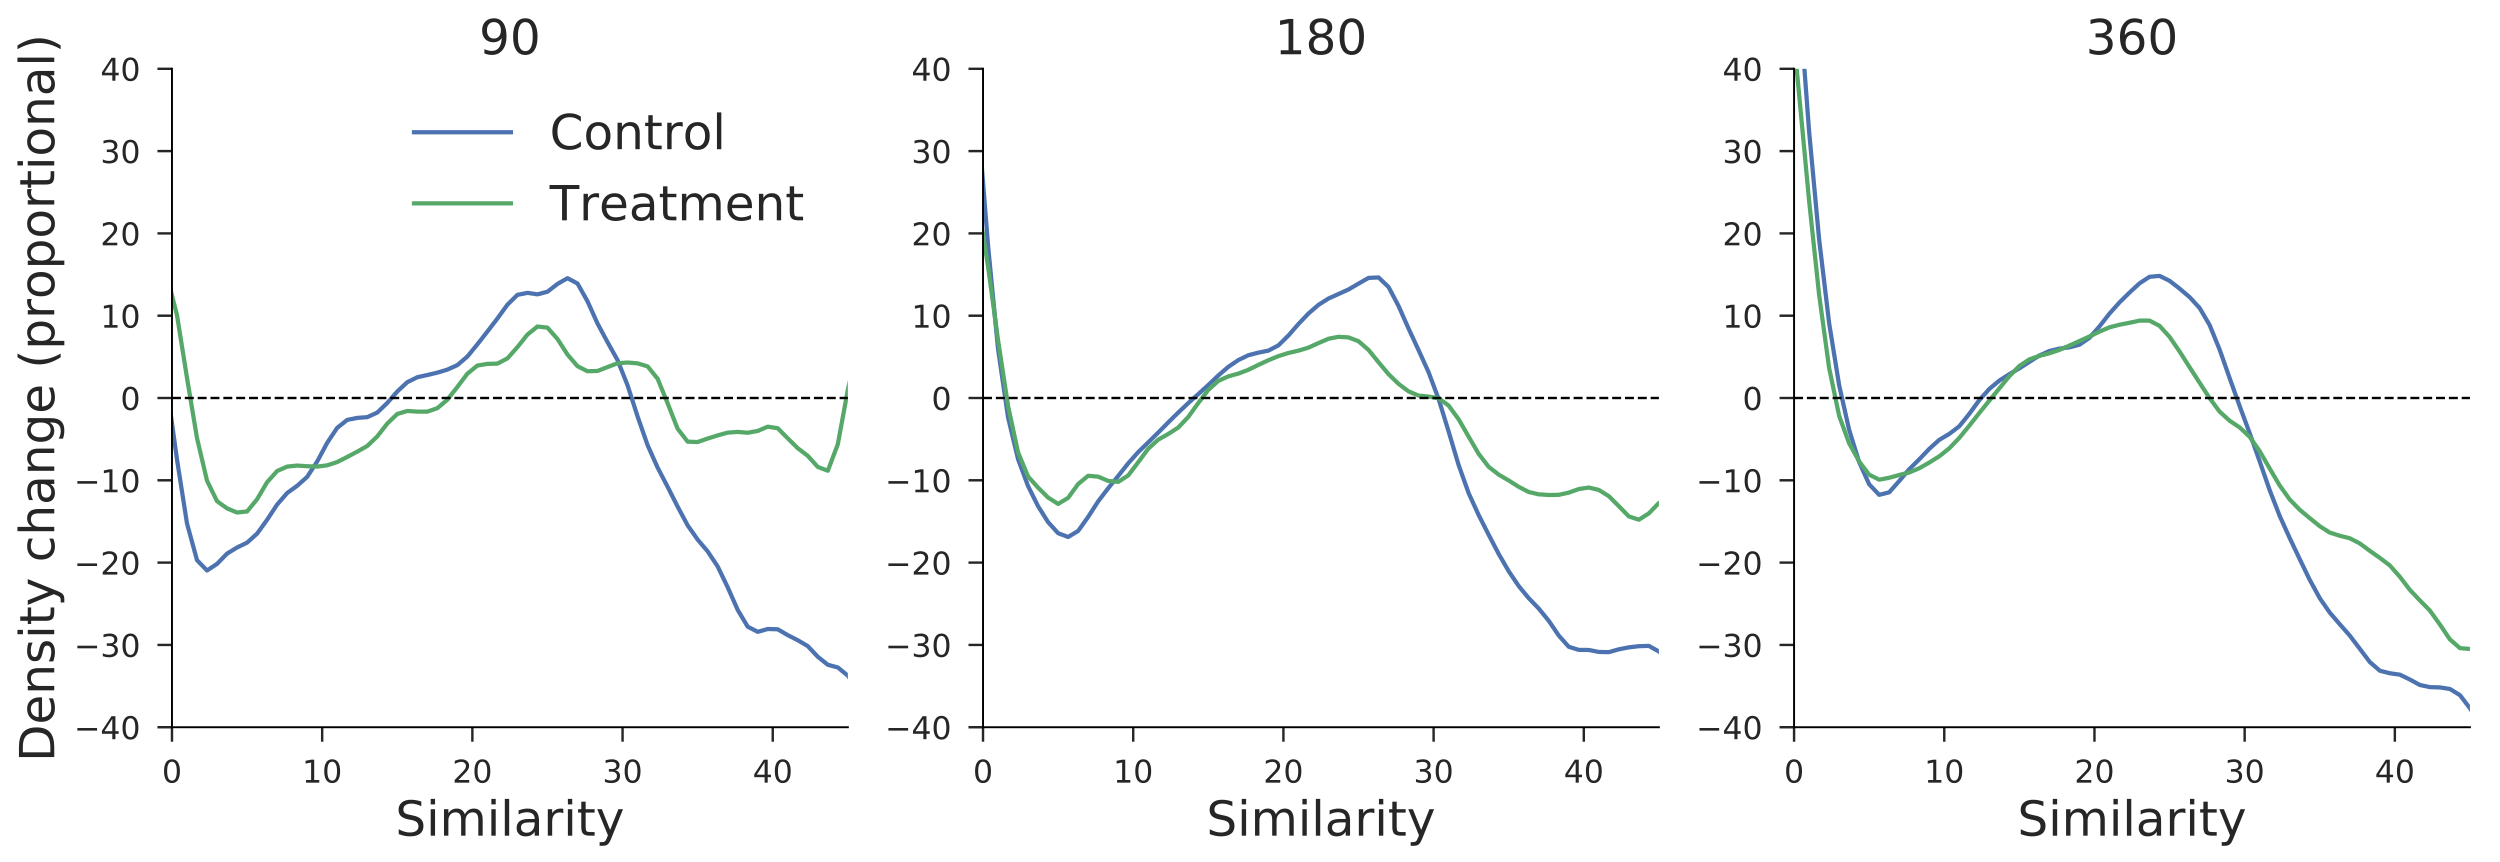<?xml version="1.0" encoding="utf-8" standalone="no"?>
<!DOCTYPE svg PUBLIC "-//W3C//DTD SVG 1.1//EN"
  "http://www.w3.org/Graphics/SVG/1.1/DTD/svg11.dtd">
<!-- Created with matplotlib (http://matplotlib.org/) -->
<svg height="356pt" version="1.1" viewBox="0 0 1032 356" width="1032pt" xmlns="http://www.w3.org/2000/svg" xmlns:xlink="http://www.w3.org/1999/xlink">
 <defs>
  <style type="text/css">
*{stroke-linecap:butt;stroke-linejoin:round;}
  </style>
 </defs>
 <g id="figure_1">
  <g id="patch_1">
   <path d="M 0 356.335 
L 1032.792 356.335 
L 1032.792 0 
L 0 0 
z
" style="fill:#ffffff;"/>
  </g>
  <g id="axes_1">
   <g id="patch_2">
    <path d="M 70.992 300.197 
L 349.992 300.197 
L 349.992 28.397 
L 70.992 28.397 
z
" style="fill:#ffffff;"/>
   </g>
   <g id="matplotlib.axis_1">
    <g id="xtick_1">
     <g id="line2d_1">
      <defs>
       <path d="M 0 0 
L 0 6 
" id="m68e24ccbf9" style="stroke:#262626;"/>
      </defs>
      <g>
       <use style="fill:#262626;stroke:#262626;" x="70.992" xlink:href="#m68e24ccbf9" y="300.197"/>
      </g>
     </g>
     <g id="text_1">
      <!-- 0 -->
      <defs>
       <path d="M 31.781 66.406 
Q 24.172 66.406 20.328 58.906 
Q 16.5 51.422 16.5 36.375 
Q 16.5 21.391 20.328 13.891 
Q 24.172 6.391 31.781 6.391 
Q 39.453 6.391 43.281 13.891 
Q 47.125 21.391 47.125 36.375 
Q 47.125 51.422 43.281 58.906 
Q 39.453 66.406 31.781 66.406 
z
M 31.781 74.219 
Q 44.047 74.219 50.516 64.516 
Q 56.984 54.828 56.984 36.375 
Q 56.984 17.969 50.516 8.266 
Q 44.047 -1.422 31.781 -1.422 
Q 19.531 -1.422 13.062 8.266 
Q 6.594 17.969 6.594 36.375 
Q 6.594 54.828 13.062 64.516 
Q 19.531 74.219 31.781 74.219 
z
" id="DejaVuSans-30"/>
      </defs>
      <g style="fill:#262626;" transform="translate(66.857 323.075)scale(0.13 -0.13)">
       <use xlink:href="#DejaVuSans-30"/>
      </g>
     </g>
    </g>
    <g id="xtick_2">
     <g id="line2d_2">
      <g>
       <use style="fill:#262626;stroke:#262626;" x="132.992" xlink:href="#m68e24ccbf9" y="300.197"/>
      </g>
     </g>
     <g id="text_2">
      <!-- 10 -->
      <defs>
       <path d="M 12.406 8.297 
L 28.516 8.297 
L 28.516 63.922 
L 10.984 60.406 
L 10.984 69.391 
L 28.422 72.906 
L 38.281 72.906 
L 38.281 8.297 
L 54.391 8.297 
L 54.391 0 
L 12.406 0 
z
" id="DejaVuSans-31"/>
      </defs>
      <g style="fill:#262626;" transform="translate(124.721 323.075)scale(0.13 -0.13)">
       <use xlink:href="#DejaVuSans-31"/>
       <use x="63.623" xlink:href="#DejaVuSans-30"/>
      </g>
     </g>
    </g>
    <g id="xtick_3">
     <g id="line2d_3">
      <g>
       <use style="fill:#262626;stroke:#262626;" x="194.992" xlink:href="#m68e24ccbf9" y="300.197"/>
      </g>
     </g>
     <g id="text_3">
      <!-- 20 -->
      <defs>
       <path d="M 19.188 8.297 
L 53.609 8.297 
L 53.609 0 
L 7.328 0 
L 7.328 8.297 
Q 12.938 14.109 22.625 23.891 
Q 32.328 33.688 34.812 36.531 
Q 39.547 41.844 41.422 45.531 
Q 43.312 49.219 43.312 52.781 
Q 43.312 58.594 39.234 62.25 
Q 35.156 65.922 28.609 65.922 
Q 23.969 65.922 18.812 64.312 
Q 13.672 62.703 7.812 59.422 
L 7.812 69.391 
Q 13.766 71.781 18.938 73 
Q 24.125 74.219 28.422 74.219 
Q 39.75 74.219 46.484 68.547 
Q 53.219 62.891 53.219 53.422 
Q 53.219 48.922 51.531 44.891 
Q 49.859 40.875 45.406 35.406 
Q 44.188 33.984 37.641 27.219 
Q 31.109 20.453 19.188 8.297 
z
" id="DejaVuSans-32"/>
      </defs>
      <g style="fill:#262626;" transform="translate(186.721 323.075)scale(0.13 -0.13)">
       <use xlink:href="#DejaVuSans-32"/>
       <use x="63.623" xlink:href="#DejaVuSans-30"/>
      </g>
     </g>
    </g>
    <g id="xtick_4">
     <g id="line2d_4">
      <g>
       <use style="fill:#262626;stroke:#262626;" x="256.992" xlink:href="#m68e24ccbf9" y="300.197"/>
      </g>
     </g>
     <g id="text_4">
      <!-- 30 -->
      <defs>
       <path d="M 40.578 39.312 
Q 47.656 37.797 51.625 33 
Q 55.609 28.219 55.609 21.188 
Q 55.609 10.406 48.188 4.484 
Q 40.766 -1.422 27.094 -1.422 
Q 22.516 -1.422 17.656 -0.516 
Q 12.797 0.391 7.625 2.203 
L 7.625 11.719 
Q 11.719 9.328 16.594 8.109 
Q 21.484 6.891 26.812 6.891 
Q 36.078 6.891 40.938 10.547 
Q 45.797 14.203 45.797 21.188 
Q 45.797 27.641 41.281 31.266 
Q 36.766 34.906 28.719 34.906 
L 20.219 34.906 
L 20.219 43.016 
L 29.109 43.016 
Q 36.375 43.016 40.234 45.922 
Q 44.094 48.828 44.094 54.297 
Q 44.094 59.906 40.109 62.906 
Q 36.141 65.922 28.719 65.922 
Q 24.656 65.922 20.016 65.031 
Q 15.375 64.156 9.812 62.312 
L 9.812 71.094 
Q 15.438 72.656 20.344 73.438 
Q 25.25 74.219 29.594 74.219 
Q 40.828 74.219 47.359 69.109 
Q 53.906 64.016 53.906 55.328 
Q 53.906 49.266 50.438 45.094 
Q 46.969 40.922 40.578 39.312 
z
" id="DejaVuSans-33"/>
      </defs>
      <g style="fill:#262626;" transform="translate(248.721 323.075)scale(0.13 -0.13)">
       <use xlink:href="#DejaVuSans-33"/>
       <use x="63.623" xlink:href="#DejaVuSans-30"/>
      </g>
     </g>
    </g>
    <g id="xtick_5">
     <g id="line2d_5">
      <g>
       <use style="fill:#262626;stroke:#262626;" x="318.992" xlink:href="#m68e24ccbf9" y="300.197"/>
      </g>
     </g>
     <g id="text_5">
      <!-- 40 -->
      <defs>
       <path d="M 37.797 64.312 
L 12.891 25.391 
L 37.797 25.391 
z
M 35.203 72.906 
L 47.609 72.906 
L 47.609 25.391 
L 58.016 25.391 
L 58.016 17.188 
L 47.609 17.188 
L 47.609 0 
L 37.797 0 
L 37.797 17.188 
L 4.891 17.188 
L 4.891 26.703 
z
" id="DejaVuSans-34"/>
      </defs>
      <g style="fill:#262626;" transform="translate(310.721 323.075)scale(0.13 -0.13)">
       <use xlink:href="#DejaVuSans-34"/>
       <use x="63.623" xlink:href="#DejaVuSans-30"/>
      </g>
     </g>
    </g>
    <g id="text_6">
     <!-- Similarity -->
     <defs>
      <path d="M 53.516 70.516 
L 53.516 60.891 
Q 47.906 63.578 42.922 64.891 
Q 37.938 66.219 33.297 66.219 
Q 25.25 66.219 20.875 63.094 
Q 16.5 59.969 16.5 54.203 
Q 16.5 49.359 19.406 46.891 
Q 22.312 44.438 30.422 42.922 
L 36.375 41.703 
Q 47.406 39.594 52.656 34.297 
Q 57.906 29 57.906 20.125 
Q 57.906 9.516 50.797 4.047 
Q 43.703 -1.422 29.984 -1.422 
Q 24.812 -1.422 18.969 -0.25 
Q 13.141 0.922 6.891 3.219 
L 6.891 13.375 
Q 12.891 10.016 18.656 8.297 
Q 24.422 6.594 29.984 6.594 
Q 38.422 6.594 43.016 9.906 
Q 47.609 13.234 47.609 19.391 
Q 47.609 24.75 44.312 27.781 
Q 41.016 30.812 33.5 32.328 
L 27.484 33.5 
Q 16.453 35.688 11.516 40.375 
Q 6.594 45.062 6.594 53.422 
Q 6.594 63.094 13.406 68.656 
Q 20.219 74.219 32.172 74.219 
Q 37.312 74.219 42.625 73.281 
Q 47.953 72.359 53.516 70.516 
z
" id="DejaVuSans-53"/>
      <path d="M 9.422 54.688 
L 18.406 54.688 
L 18.406 0 
L 9.422 0 
z
M 9.422 75.984 
L 18.406 75.984 
L 18.406 64.594 
L 9.422 64.594 
z
" id="DejaVuSans-69"/>
      <path d="M 52 44.188 
Q 55.375 50.25 60.062 53.125 
Q 64.75 56 71.094 56 
Q 79.641 56 84.281 50.016 
Q 88.922 44.047 88.922 33.016 
L 88.922 0 
L 79.891 0 
L 79.891 32.719 
Q 79.891 40.578 77.094 44.375 
Q 74.312 48.188 68.609 48.188 
Q 61.625 48.188 57.562 43.547 
Q 53.516 38.922 53.516 30.906 
L 53.516 0 
L 44.484 0 
L 44.484 32.719 
Q 44.484 40.625 41.703 44.406 
Q 38.922 48.188 33.109 48.188 
Q 26.219 48.188 22.156 43.531 
Q 18.109 38.875 18.109 30.906 
L 18.109 0 
L 9.078 0 
L 9.078 54.688 
L 18.109 54.688 
L 18.109 46.188 
Q 21.188 51.219 25.484 53.609 
Q 29.781 56 35.688 56 
Q 41.656 56 45.828 52.969 
Q 50 49.953 52 44.188 
z
" id="DejaVuSans-6d"/>
      <path d="M 9.422 75.984 
L 18.406 75.984 
L 18.406 0 
L 9.422 0 
z
" id="DejaVuSans-6c"/>
      <path d="M 34.281 27.484 
Q 23.391 27.484 19.188 25 
Q 14.984 22.516 14.984 16.5 
Q 14.984 11.719 18.141 8.906 
Q 21.297 6.109 26.703 6.109 
Q 34.188 6.109 38.703 11.406 
Q 43.219 16.703 43.219 25.484 
L 43.219 27.484 
z
M 52.203 31.203 
L 52.203 0 
L 43.219 0 
L 43.219 8.297 
Q 40.141 3.328 35.547 0.953 
Q 30.953 -1.422 24.312 -1.422 
Q 15.922 -1.422 10.953 3.297 
Q 6 8.016 6 15.922 
Q 6 25.141 12.172 29.828 
Q 18.359 34.516 30.609 34.516 
L 43.219 34.516 
L 43.219 35.406 
Q 43.219 41.609 39.141 45 
Q 35.062 48.391 27.688 48.391 
Q 23 48.391 18.547 47.266 
Q 14.109 46.141 10.016 43.891 
L 10.016 52.203 
Q 14.938 54.109 19.578 55.047 
Q 24.219 56 28.609 56 
Q 40.484 56 46.344 49.844 
Q 52.203 43.703 52.203 31.203 
z
" id="DejaVuSans-61"/>
      <path d="M 41.109 46.297 
Q 39.594 47.172 37.812 47.578 
Q 36.031 48 33.891 48 
Q 26.266 48 22.188 43.047 
Q 18.109 38.094 18.109 28.812 
L 18.109 0 
L 9.078 0 
L 9.078 54.688 
L 18.109 54.688 
L 18.109 46.188 
Q 20.953 51.172 25.484 53.578 
Q 30.031 56 36.531 56 
Q 37.453 56 38.578 55.875 
Q 39.703 55.766 41.062 55.516 
z
" id="DejaVuSans-72"/>
      <path d="M 18.312 70.219 
L 18.312 54.688 
L 36.812 54.688 
L 36.812 47.703 
L 18.312 47.703 
L 18.312 18.016 
Q 18.312 11.328 20.141 9.422 
Q 21.969 7.516 27.594 7.516 
L 36.812 7.516 
L 36.812 0 
L 27.594 0 
Q 17.188 0 13.234 3.875 
Q 9.281 7.766 9.281 18.016 
L 9.281 47.703 
L 2.688 47.703 
L 2.688 54.688 
L 9.281 54.688 
L 9.281 70.219 
z
" id="DejaVuSans-74"/>
      <path d="M 32.172 -5.078 
Q 28.375 -14.844 24.75 -17.812 
Q 21.141 -20.797 15.094 -20.797 
L 7.906 -20.797 
L 7.906 -13.281 
L 13.188 -13.281 
Q 16.891 -13.281 18.938 -11.516 
Q 21 -9.766 23.484 -3.219 
L 25.094 0.875 
L 2.984 54.688 
L 12.5 54.688 
L 29.594 11.922 
L 46.688 54.688 
L 56.203 54.688 
z
" id="DejaVuSans-79"/>
     </defs>
     <g style="fill:#262626;" transform="translate(163.213 344.975)scale(0.2 -0.2)">
      <use xlink:href="#DejaVuSans-53"/>
      <use x="63.477" xlink:href="#DejaVuSans-69"/>
      <use x="91.26" xlink:href="#DejaVuSans-6d"/>
      <use x="188.672" xlink:href="#DejaVuSans-69"/>
      <use x="216.455" xlink:href="#DejaVuSans-6c"/>
      <use x="244.238" xlink:href="#DejaVuSans-61"/>
      <use x="305.518" xlink:href="#DejaVuSans-72"/>
      <use x="346.631" xlink:href="#DejaVuSans-69"/>
      <use x="374.414" xlink:href="#DejaVuSans-74"/>
      <use x="413.623" xlink:href="#DejaVuSans-79"/>
     </g>
    </g>
   </g>
   <g id="matplotlib.axis_2">
    <g id="ytick_1">
     <g id="line2d_6">
      <defs>
       <path d="M 0 0 
L -6 0 
" id="m175f56845e" style="stroke:#262626;"/>
      </defs>
      <g>
       <use style="fill:#262626;stroke:#262626;" x="70.992" xlink:href="#m175f56845e" y="300.197"/>
      </g>
     </g>
     <g id="text_7">
      <!-- −40 -->
      <defs>
       <path d="M 10.594 35.5 
L 73.188 35.5 
L 73.188 27.203 
L 10.594 27.203 
z
" id="DejaVuSans-2212"/>
      </defs>
      <g style="fill:#262626;" transform="translate(30.556 305.136)scale(0.13 -0.13)">
       <use xlink:href="#DejaVuSans-2212"/>
       <use x="83.789" xlink:href="#DejaVuSans-34"/>
       <use x="147.412" xlink:href="#DejaVuSans-30"/>
      </g>
     </g>
    </g>
    <g id="ytick_2">
     <g id="line2d_7">
      <g>
       <use style="fill:#262626;stroke:#262626;" x="70.992" xlink:href="#m175f56845e" y="266.222"/>
      </g>
     </g>
     <g id="text_8">
      <!-- −30 -->
      <g style="fill:#262626;" transform="translate(30.556 271.161)scale(0.13 -0.13)">
       <use xlink:href="#DejaVuSans-2212"/>
       <use x="83.789" xlink:href="#DejaVuSans-33"/>
       <use x="147.412" xlink:href="#DejaVuSans-30"/>
      </g>
     </g>
    </g>
    <g id="ytick_3">
     <g id="line2d_8">
      <g>
       <use style="fill:#262626;stroke:#262626;" x="70.992" xlink:href="#m175f56845e" y="232.247"/>
      </g>
     </g>
     <g id="text_9">
      <!-- −20 -->
      <g style="fill:#262626;" transform="translate(30.556 237.186)scale(0.13 -0.13)">
       <use xlink:href="#DejaVuSans-2212"/>
       <use x="83.789" xlink:href="#DejaVuSans-32"/>
       <use x="147.412" xlink:href="#DejaVuSans-30"/>
      </g>
     </g>
    </g>
    <g id="ytick_4">
     <g id="line2d_9">
      <g>
       <use style="fill:#262626;stroke:#262626;" x="70.992" xlink:href="#m175f56845e" y="198.272"/>
      </g>
     </g>
     <g id="text_10">
      <!-- −10 -->
      <g style="fill:#262626;" transform="translate(30.556 203.211)scale(0.13 -0.13)">
       <use xlink:href="#DejaVuSans-2212"/>
       <use x="83.789" xlink:href="#DejaVuSans-31"/>
       <use x="147.412" xlink:href="#DejaVuSans-30"/>
      </g>
     </g>
    </g>
    <g id="ytick_5">
     <g id="line2d_10">
      <g>
       <use style="fill:#262626;stroke:#262626;" x="70.992" xlink:href="#m175f56845e" y="164.297"/>
      </g>
     </g>
     <g id="text_11">
      <!-- 0 -->
      <g style="fill:#262626;" transform="translate(49.721 169.236)scale(0.13 -0.13)">
       <use xlink:href="#DejaVuSans-30"/>
      </g>
     </g>
    </g>
    <g id="ytick_6">
     <g id="line2d_11">
      <g>
       <use style="fill:#262626;stroke:#262626;" x="70.992" xlink:href="#m175f56845e" y="130.322"/>
      </g>
     </g>
     <g id="text_12">
      <!-- 10 -->
      <g style="fill:#262626;" transform="translate(41.45 135.261)scale(0.13 -0.13)">
       <use xlink:href="#DejaVuSans-31"/>
       <use x="63.623" xlink:href="#DejaVuSans-30"/>
      </g>
     </g>
    </g>
    <g id="ytick_7">
     <g id="line2d_12">
      <g>
       <use style="fill:#262626;stroke:#262626;" x="70.992" xlink:href="#m175f56845e" y="96.347"/>
      </g>
     </g>
     <g id="text_13">
      <!-- 20 -->
      <g style="fill:#262626;" transform="translate(41.45 101.286)scale(0.13 -0.13)">
       <use xlink:href="#DejaVuSans-32"/>
       <use x="63.623" xlink:href="#DejaVuSans-30"/>
      </g>
     </g>
    </g>
    <g id="ytick_8">
     <g id="line2d_13">
      <g>
       <use style="fill:#262626;stroke:#262626;" x="70.992" xlink:href="#m175f56845e" y="62.372"/>
      </g>
     </g>
     <g id="text_14">
      <!-- 30 -->
      <g style="fill:#262626;" transform="translate(41.45 67.311)scale(0.13 -0.13)">
       <use xlink:href="#DejaVuSans-33"/>
       <use x="63.623" xlink:href="#DejaVuSans-30"/>
      </g>
     </g>
    </g>
    <g id="ytick_9">
     <g id="line2d_14">
      <g>
       <use style="fill:#262626;stroke:#262626;" x="70.992" xlink:href="#m175f56845e" y="28.397"/>
      </g>
     </g>
     <g id="text_15">
      <!-- 40 -->
      <g style="fill:#262626;" transform="translate(41.45 33.336)scale(0.13 -0.13)">
       <use xlink:href="#DejaVuSans-34"/>
       <use x="63.623" xlink:href="#DejaVuSans-30"/>
      </g>
     </g>
    </g>
    <g id="text_16">
     <!-- Density change (proportional) -->
     <defs>
      <path d="M 19.672 64.797 
L 19.672 8.109 
L 31.594 8.109 
Q 46.688 8.109 53.688 14.938 
Q 60.688 21.781 60.688 36.531 
Q 60.688 51.172 53.688 57.984 
Q 46.688 64.797 31.594 64.797 
z
M 9.812 72.906 
L 30.078 72.906 
Q 51.266 72.906 61.172 64.094 
Q 71.094 55.281 71.094 36.531 
Q 71.094 17.672 61.125 8.828 
Q 51.172 0 30.078 0 
L 9.812 0 
z
" id="DejaVuSans-44"/>
      <path d="M 56.203 29.594 
L 56.203 25.203 
L 14.891 25.203 
Q 15.484 15.922 20.484 11.062 
Q 25.484 6.203 34.422 6.203 
Q 39.594 6.203 44.453 7.469 
Q 49.312 8.734 54.109 11.281 
L 54.109 2.781 
Q 49.266 0.734 44.188 -0.344 
Q 39.109 -1.422 33.891 -1.422 
Q 20.797 -1.422 13.156 6.188 
Q 5.516 13.812 5.516 26.812 
Q 5.516 40.234 12.766 48.109 
Q 20.016 56 32.328 56 
Q 43.359 56 49.781 48.891 
Q 56.203 41.797 56.203 29.594 
z
M 47.219 32.234 
Q 47.125 39.594 43.094 43.984 
Q 39.062 48.391 32.422 48.391 
Q 24.906 48.391 20.391 44.141 
Q 15.875 39.891 15.188 32.172 
z
" id="DejaVuSans-65"/>
      <path d="M 54.891 33.016 
L 54.891 0 
L 45.906 0 
L 45.906 32.719 
Q 45.906 40.484 42.875 44.328 
Q 39.844 48.188 33.797 48.188 
Q 26.516 48.188 22.312 43.547 
Q 18.109 38.922 18.109 30.906 
L 18.109 0 
L 9.078 0 
L 9.078 54.688 
L 18.109 54.688 
L 18.109 46.188 
Q 21.344 51.125 25.703 53.562 
Q 30.078 56 35.797 56 
Q 45.219 56 50.047 50.172 
Q 54.891 44.344 54.891 33.016 
z
" id="DejaVuSans-6e"/>
      <path d="M 44.281 53.078 
L 44.281 44.578 
Q 40.484 46.531 36.375 47.5 
Q 32.281 48.484 27.875 48.484 
Q 21.188 48.484 17.844 46.438 
Q 14.5 44.391 14.5 40.281 
Q 14.5 37.156 16.891 35.375 
Q 19.281 33.594 26.516 31.984 
L 29.594 31.297 
Q 39.156 29.25 43.188 25.516 
Q 47.219 21.781 47.219 15.094 
Q 47.219 7.469 41.188 3.016 
Q 35.156 -1.422 24.609 -1.422 
Q 20.219 -1.422 15.453 -0.562 
Q 10.688 0.297 5.422 2 
L 5.422 11.281 
Q 10.406 8.688 15.234 7.391 
Q 20.062 6.109 24.812 6.109 
Q 31.156 6.109 34.562 8.281 
Q 37.984 10.453 37.984 14.406 
Q 37.984 18.062 35.516 20.016 
Q 33.062 21.969 24.703 23.781 
L 21.578 24.516 
Q 13.234 26.266 9.516 29.906 
Q 5.812 33.547 5.812 39.891 
Q 5.812 47.609 11.281 51.797 
Q 16.75 56 26.812 56 
Q 31.781 56 36.172 55.266 
Q 40.578 54.547 44.281 53.078 
z
" id="DejaVuSans-73"/>
      <path id="DejaVuSans-20"/>
      <path d="M 48.781 52.594 
L 48.781 44.188 
Q 44.969 46.297 41.141 47.344 
Q 37.312 48.391 33.406 48.391 
Q 24.656 48.391 19.812 42.844 
Q 14.984 37.312 14.984 27.297 
Q 14.984 17.281 19.812 11.734 
Q 24.656 6.203 33.406 6.203 
Q 37.312 6.203 41.141 7.25 
Q 44.969 8.297 48.781 10.406 
L 48.781 2.094 
Q 45.016 0.344 40.984 -0.531 
Q 36.969 -1.422 32.422 -1.422 
Q 20.062 -1.422 12.781 6.344 
Q 5.516 14.109 5.516 27.297 
Q 5.516 40.672 12.859 48.328 
Q 20.219 56 33.016 56 
Q 37.156 56 41.109 55.141 
Q 45.062 54.297 48.781 52.594 
z
" id="DejaVuSans-63"/>
      <path d="M 54.891 33.016 
L 54.891 0 
L 45.906 0 
L 45.906 32.719 
Q 45.906 40.484 42.875 44.328 
Q 39.844 48.188 33.797 48.188 
Q 26.516 48.188 22.312 43.547 
Q 18.109 38.922 18.109 30.906 
L 18.109 0 
L 9.078 0 
L 9.078 75.984 
L 18.109 75.984 
L 18.109 46.188 
Q 21.344 51.125 25.703 53.562 
Q 30.078 56 35.797 56 
Q 45.219 56 50.047 50.172 
Q 54.891 44.344 54.891 33.016 
z
" id="DejaVuSans-68"/>
      <path d="M 45.406 27.984 
Q 45.406 37.75 41.375 43.109 
Q 37.359 48.484 30.078 48.484 
Q 22.859 48.484 18.828 43.109 
Q 14.797 37.75 14.797 27.984 
Q 14.797 18.266 18.828 12.891 
Q 22.859 7.516 30.078 7.516 
Q 37.359 7.516 41.375 12.891 
Q 45.406 18.266 45.406 27.984 
z
M 54.391 6.781 
Q 54.391 -7.172 48.188 -13.984 
Q 42 -20.797 29.203 -20.797 
Q 24.469 -20.797 20.266 -20.094 
Q 16.062 -19.391 12.109 -17.922 
L 12.109 -9.188 
Q 16.062 -11.328 19.922 -12.344 
Q 23.781 -13.375 27.781 -13.375 
Q 36.625 -13.375 41.016 -8.766 
Q 45.406 -4.156 45.406 5.172 
L 45.406 9.625 
Q 42.625 4.781 38.281 2.391 
Q 33.938 0 27.875 0 
Q 17.828 0 11.672 7.656 
Q 5.516 15.328 5.516 27.984 
Q 5.516 40.672 11.672 48.328 
Q 17.828 56 27.875 56 
Q 33.938 56 38.281 53.609 
Q 42.625 51.219 45.406 46.391 
L 45.406 54.688 
L 54.391 54.688 
z
" id="DejaVuSans-67"/>
      <path d="M 31 75.875 
Q 24.469 64.656 21.281 53.656 
Q 18.109 42.672 18.109 31.391 
Q 18.109 20.125 21.312 9.062 
Q 24.516 -2 31 -13.188 
L 23.188 -13.188 
Q 15.875 -1.703 12.234 9.375 
Q 8.594 20.453 8.594 31.391 
Q 8.594 42.281 12.203 53.312 
Q 15.828 64.359 23.188 75.875 
z
" id="DejaVuSans-28"/>
      <path d="M 18.109 8.203 
L 18.109 -20.797 
L 9.078 -20.797 
L 9.078 54.688 
L 18.109 54.688 
L 18.109 46.391 
Q 20.953 51.266 25.266 53.625 
Q 29.594 56 35.594 56 
Q 45.562 56 51.781 48.094 
Q 58.016 40.188 58.016 27.297 
Q 58.016 14.406 51.781 6.484 
Q 45.562 -1.422 35.594 -1.422 
Q 29.594 -1.422 25.266 0.953 
Q 20.953 3.328 18.109 8.203 
z
M 48.688 27.297 
Q 48.688 37.203 44.609 42.844 
Q 40.531 48.484 33.406 48.484 
Q 26.266 48.484 22.188 42.844 
Q 18.109 37.203 18.109 27.297 
Q 18.109 17.391 22.188 11.75 
Q 26.266 6.109 33.406 6.109 
Q 40.531 6.109 44.609 11.75 
Q 48.688 17.391 48.688 27.297 
z
" id="DejaVuSans-70"/>
      <path d="M 30.609 48.391 
Q 23.391 48.391 19.188 42.75 
Q 14.984 37.109 14.984 27.297 
Q 14.984 17.484 19.156 11.844 
Q 23.344 6.203 30.609 6.203 
Q 37.797 6.203 41.984 11.859 
Q 46.188 17.531 46.188 27.297 
Q 46.188 37.016 41.984 42.703 
Q 37.797 48.391 30.609 48.391 
z
M 30.609 56 
Q 42.328 56 49.016 48.375 
Q 55.719 40.766 55.719 27.297 
Q 55.719 13.875 49.016 6.219 
Q 42.328 -1.422 30.609 -1.422 
Q 18.844 -1.422 12.172 6.219 
Q 5.516 13.875 5.516 27.297 
Q 5.516 40.766 12.172 48.375 
Q 18.844 56 30.609 56 
z
" id="DejaVuSans-6f"/>
      <path d="M 8.016 75.875 
L 15.828 75.875 
Q 23.141 64.359 26.781 53.312 
Q 30.422 42.281 30.422 31.391 
Q 30.422 20.453 26.781 9.375 
Q 23.141 -1.703 15.828 -13.188 
L 8.016 -13.188 
Q 14.5 -2 17.703 9.062 
Q 20.906 20.125 20.906 31.391 
Q 20.906 42.672 17.703 53.656 
Q 14.5 64.656 8.016 75.875 
z
" id="DejaVuSans-29"/>
     </defs>
     <g style="fill:#262626;" transform="translate(22.397 314.491)rotate(-90)scale(0.2 -0.2)">
      <use xlink:href="#DejaVuSans-44"/>
      <use x="77.002" xlink:href="#DejaVuSans-65"/>
      <use x="138.525" xlink:href="#DejaVuSans-6e"/>
      <use x="201.904" xlink:href="#DejaVuSans-73"/>
      <use x="254.004" xlink:href="#DejaVuSans-69"/>
      <use x="281.787" xlink:href="#DejaVuSans-74"/>
      <use x="320.996" xlink:href="#DejaVuSans-79"/>
      <use x="380.176" xlink:href="#DejaVuSans-20"/>
      <use x="411.963" xlink:href="#DejaVuSans-63"/>
      <use x="466.943" xlink:href="#DejaVuSans-68"/>
      <use x="530.322" xlink:href="#DejaVuSans-61"/>
      <use x="591.602" xlink:href="#DejaVuSans-6e"/>
      <use x="654.98" xlink:href="#DejaVuSans-67"/>
      <use x="718.457" xlink:href="#DejaVuSans-65"/>
      <use x="779.98" xlink:href="#DejaVuSans-20"/>
      <use x="811.768" xlink:href="#DejaVuSans-28"/>
      <use x="850.781" xlink:href="#DejaVuSans-70"/>
      <use x="914.258" xlink:href="#DejaVuSans-72"/>
      <use x="955.34" xlink:href="#DejaVuSans-6f"/>
      <use x="1016.521" xlink:href="#DejaVuSans-70"/>
      <use x="1079.998" xlink:href="#DejaVuSans-6f"/>
      <use x="1141.18" xlink:href="#DejaVuSans-72"/>
      <use x="1182.293" xlink:href="#DejaVuSans-74"/>
      <use x="1221.502" xlink:href="#DejaVuSans-69"/>
      <use x="1249.285" xlink:href="#DejaVuSans-6f"/>
      <use x="1310.467" xlink:href="#DejaVuSans-6e"/>
      <use x="1373.846" xlink:href="#DejaVuSans-61"/>
      <use x="1435.125" xlink:href="#DejaVuSans-6c"/>
      <use x="1462.908" xlink:href="#DejaVuSans-29"/>
     </g>
    </g>
   </g>
   <g id="line2d_15">
    <path clip-path="url(#p6ace001f98)" d="M 52.392 237.535 
L 56.526 207.389 
L 60.659 169.935 
L 64.792 148.157 
L 68.926 159.832 
L 73.059 189.644 
L 77.192 216.094 
L 81.326 231.24 
L 85.459 235.501 
L 89.592 232.778 
L 93.726 228.528 
L 97.859 226 
L 101.992 224.005 
L 106.126 220.289 
L 110.259 214.567 
L 114.392 208.287 
L 118.526 203.527 
L 122.659 200.542 
L 126.792 196.861 
L 130.926 190.519 
L 135.059 182.8 
L 139.192 176.602 
L 143.326 173.341 
L 147.459 172.505 
L 151.592 172.205 
L 155.726 170.31 
L 159.859 166.351 
L 163.992 161.61 
L 168.126 157.768 
L 172.259 155.721 
L 176.392 154.804 
L 180.526 153.831 
L 184.659 152.582 
L 188.792 150.719 
L 192.926 147.186 
L 197.059 142.14 
L 201.192 136.87 
L 205.326 131.475 
L 209.459 125.788 
L 213.592 121.703 
L 217.726 120.896 
L 221.859 121.505 
L 225.992 120.421 
L 230.126 117.205 
L 234.259 114.841 
L 238.392 117.035 
L 242.526 124.373 
L 246.659 133.564 
L 250.792 141.25 
L 254.926 148.654 
L 259.059 159.07 
L 263.192 171.917 
L 267.326 183.767 
L 271.459 193.009 
L 275.592 200.955 
L 279.726 209.134 
L 283.859 216.86 
L 287.992 222.75 
L 292.126 227.613 
L 296.259 233.838 
L 300.392 242.434 
L 304.526 251.778 
L 308.659 258.698 
L 312.792 260.818 
L 316.926 259.649 
L 321.059 259.774 
L 325.192 262.198 
L 329.326 264.287 
L 333.459 266.731 
L 337.592 271.124 
L 341.726 274.421 
L 345.859 275.524 
L 349.992 278.917 
L 354.126 285.191 
L 358.259 288.668 
L 362.392 286.844 
L 366.526 282.213 
L 370.659 276.201 
L 374.792 268.466 
L 378.926 260.288 
L 383.059 255.236 
L 387.192 260.111 
L 391.326 279.452 
L 395.459 304.174 
L 399.592 320.966 
L 403.726 329.629 
L 407.859 334.261 
L 411.992 337.059 
L 416.126 336.252 
L 420.259 329.084 
L 424.392 334.738 
L 427.287 357.335 
" style="fill:none;stroke:#4c72b0;stroke-linecap:square;stroke-width:1.75;"/>
   </g>
   <g id="line2d_16">
    <path clip-path="url(#p6ace001f98)" d="M 52.392 181.039 
L 56.526 172.272 
L 60.659 151.462 
L 64.792 122.972 
L 68.926 113.89 
L 73.059 130.054 
L 77.192 155.991 
L 81.326 180.879 
L 85.459 198.429 
L 89.592 206.89 
L 93.726 209.869 
L 97.859 211.565 
L 101.992 211.128 
L 106.126 206.082 
L 110.259 199.062 
L 114.392 194.447 
L 118.526 192.606 
L 122.659 192.185 
L 126.792 192.45 
L 130.926 192.606 
L 135.059 192.084 
L 139.192 190.737 
L 143.326 188.639 
L 147.459 186.441 
L 151.592 184.104 
L 155.726 180.165 
L 159.859 174.851 
L 163.992 170.889 
L 168.126 169.655 
L 172.259 169.917 
L 176.392 169.929 
L 180.526 168.5 
L 184.659 165.019 
L 188.792 159.733 
L 192.926 154.272 
L 197.059 150.908 
L 201.192 150.215 
L 205.326 150.106 
L 209.459 147.944 
L 213.592 143.293 
L 217.726 138.115 
L 221.859 134.784 
L 225.992 135.237 
L 230.126 139.936 
L 234.259 146.365 
L 238.392 151.165 
L 242.526 153.254 
L 246.659 153.128 
L 250.792 151.522 
L 254.926 149.963 
L 259.059 149.649 
L 263.192 150.001 
L 267.326 151.235 
L 271.459 156.334 
L 275.592 166.473 
L 279.726 176.983 
L 283.859 182.32 
L 287.992 182.465 
L 292.126 181.036 
L 296.259 179.727 
L 300.392 178.593 
L 304.526 178.295 
L 308.659 178.642 
L 312.792 177.895 
L 316.926 176.128 
L 321.059 176.78 
L 325.192 180.956 
L 329.326 185.029 
L 333.459 188.18 
L 337.592 192.76 
L 341.726 194.318 
L 345.859 183.361 
L 349.992 160.899 
L 354.126 142.689 
L 358.259 139.499 
L 362.392 147.093 
L 366.526 160.923 
L 370.659 177.374 
L 374.792 191.119 
L 378.926 200.97 
L 383.059 204.939 
L 387.192 197.333 
L 391.326 178.453 
L 395.459 161.399 
L 399.592 163.211 
L 403.726 183.017 
L 407.859 199.018 
L 411.992 197.28 
L 416.126 189.598 
L 420.259 200.838 
L 424.392 229.08 
L 428.526 239.87 
L 432.659 213.935 
L 436.792 163.46 
L 440.926 117.936 
L 445.059 95.353 
L 449.192 92.656 
L 453.326 101.046 
L 457.459 114.283 
L 461.592 128.575 
" style="fill:none;stroke:#55a868;stroke-linecap:square;stroke-width:1.75;"/>
   </g>
   <g id="line2d_17">
    <path clip-path="url(#p6ace001f98)" d="M 70.992 164.297 
L 101.992 164.297 
L 132.992 164.297 
L 163.992 164.297 
L 194.992 164.297 
L 225.992 164.297 
L 256.992 164.297 
L 287.992 164.297 
L 318.992 164.297 
L 349.992 164.297 
" style="fill:none;stroke:#000000;stroke-dasharray:3.7,1.6;stroke-dashoffset:0;"/>
   </g>
   <g id="patch_3">
    <path d="M 70.992 300.197 
L 70.992 28.397 
" style="fill:none;stroke:#000000;stroke-linecap:square;stroke-linejoin:miter;stroke-width:0.8;"/>
   </g>
   <g id="patch_4">
    <path d="M 70.992 300.197 
L 349.992 300.197 
" style="fill:none;stroke:#000000;stroke-linecap:square;stroke-linejoin:miter;stroke-width:0.8;"/>
   </g>
   <g id="text_17">
    <!-- 90 -->
    <defs>
     <path d="M 10.984 1.516 
L 10.984 10.5 
Q 14.703 8.734 18.5 7.812 
Q 22.312 6.891 25.984 6.891 
Q 35.75 6.891 40.891 13.453 
Q 46.047 20.016 46.781 33.406 
Q 43.953 29.203 39.594 26.953 
Q 35.25 24.703 29.984 24.703 
Q 19.047 24.703 12.672 31.312 
Q 6.297 37.938 6.297 49.422 
Q 6.297 60.641 12.938 67.422 
Q 19.578 74.219 30.609 74.219 
Q 43.266 74.219 49.922 64.516 
Q 56.594 54.828 56.594 36.375 
Q 56.594 19.141 48.406 8.859 
Q 40.234 -1.422 26.422 -1.422 
Q 22.703 -1.422 18.891 -0.688 
Q 15.094 0.047 10.984 1.516 
z
M 30.609 32.422 
Q 37.25 32.422 41.125 36.953 
Q 45.016 41.5 45.016 49.422 
Q 45.016 57.281 41.125 61.844 
Q 37.25 66.406 30.609 66.406 
Q 23.969 66.406 20.094 61.844 
Q 16.219 57.281 16.219 49.422 
Q 16.219 41.5 20.094 36.953 
Q 23.969 32.422 30.609 32.422 
z
" id="DejaVuSans-39"/>
    </defs>
    <g style="fill:#262626;" transform="translate(197.767 22.397)scale(0.2 -0.2)">
     <use xlink:href="#DejaVuSans-39"/>
     <use x="63.623" xlink:href="#DejaVuSans-30"/>
    </g>
   </g>
   <g id="legend_1">
    <g id="line2d_18">
     <path d="M 170.899 54.594 
L 210.899 54.594 
" style="fill:none;stroke:#4c72b0;stroke-linecap:square;stroke-width:1.75;"/>
    </g>
    <g id="line2d_19"/>
    <g id="text_18">
     <!-- Control -->
     <defs>
      <path d="M 64.406 67.281 
L 64.406 56.891 
Q 59.422 61.531 53.781 63.812 
Q 48.141 66.109 41.797 66.109 
Q 29.297 66.109 22.656 58.469 
Q 16.016 50.828 16.016 36.375 
Q 16.016 21.969 22.656 14.328 
Q 29.297 6.688 41.797 6.688 
Q 48.141 6.688 53.781 8.984 
Q 59.422 11.281 64.406 15.922 
L 64.406 5.609 
Q 59.234 2.094 53.438 0.328 
Q 47.656 -1.422 41.219 -1.422 
Q 24.656 -1.422 15.125 8.703 
Q 5.609 18.844 5.609 36.375 
Q 5.609 53.953 15.125 64.078 
Q 24.656 74.219 41.219 74.219 
Q 47.75 74.219 53.531 72.484 
Q 59.328 70.75 64.406 67.281 
z
" id="DejaVuSans-43"/>
     </defs>
     <g style="fill:#262626;" transform="translate(226.899 61.594)scale(0.2 -0.2)">
      <use xlink:href="#DejaVuSans-43"/>
      <use x="69.824" xlink:href="#DejaVuSans-6f"/>
      <use x="131.006" xlink:href="#DejaVuSans-6e"/>
      <use x="194.385" xlink:href="#DejaVuSans-74"/>
      <use x="233.594" xlink:href="#DejaVuSans-72"/>
      <use x="274.676" xlink:href="#DejaVuSans-6f"/>
      <use x="335.857" xlink:href="#DejaVuSans-6c"/>
     </g>
    </g>
    <g id="line2d_20">
     <path d="M 170.899 83.95 
L 210.899 83.95 
" style="fill:none;stroke:#55a868;stroke-linecap:square;stroke-width:1.75;"/>
    </g>
    <g id="line2d_21"/>
    <g id="text_19">
     <!-- Treatment -->
     <defs>
      <path d="M -0.297 72.906 
L 61.375 72.906 
L 61.375 64.594 
L 35.5 64.594 
L 35.5 0 
L 25.594 0 
L 25.594 64.594 
L -0.297 64.594 
z
" id="DejaVuSans-54"/>
     </defs>
     <g style="fill:#262626;" transform="translate(226.899 90.95)scale(0.2 -0.2)">
      <use xlink:href="#DejaVuSans-54"/>
      <use x="60.865" xlink:href="#DejaVuSans-72"/>
      <use x="101.947" xlink:href="#DejaVuSans-65"/>
      <use x="163.471" xlink:href="#DejaVuSans-61"/>
      <use x="224.75" xlink:href="#DejaVuSans-74"/>
      <use x="263.959" xlink:href="#DejaVuSans-6d"/>
      <use x="361.371" xlink:href="#DejaVuSans-65"/>
      <use x="422.895" xlink:href="#DejaVuSans-6e"/>
      <use x="486.273" xlink:href="#DejaVuSans-74"/>
     </g>
    </g>
   </g>
  </g>
  <g id="axes_2">
   <g id="patch_5">
    <path d="M 405.792 300.197 
L 684.792 300.197 
L 684.792 28.397 
L 405.792 28.397 
z
" style="fill:#ffffff;"/>
   </g>
   <g id="matplotlib.axis_3">
    <g id="xtick_6">
     <g id="line2d_22">
      <g>
       <use style="fill:#262626;stroke:#262626;" x="405.792" xlink:href="#m68e24ccbf9" y="300.197"/>
      </g>
     </g>
     <g id="text_20">
      <!-- 0 -->
      <g style="fill:#262626;" transform="translate(401.657 323.075)scale(0.13 -0.13)">
       <use xlink:href="#DejaVuSans-30"/>
      </g>
     </g>
    </g>
    <g id="xtick_7">
     <g id="line2d_23">
      <g>
       <use style="fill:#262626;stroke:#262626;" x="467.792" xlink:href="#m68e24ccbf9" y="300.197"/>
      </g>
     </g>
     <g id="text_21">
      <!-- 10 -->
      <g style="fill:#262626;" transform="translate(459.521 323.075)scale(0.13 -0.13)">
       <use xlink:href="#DejaVuSans-31"/>
       <use x="63.623" xlink:href="#DejaVuSans-30"/>
      </g>
     </g>
    </g>
    <g id="xtick_8">
     <g id="line2d_24">
      <g>
       <use style="fill:#262626;stroke:#262626;" x="529.792" xlink:href="#m68e24ccbf9" y="300.197"/>
      </g>
     </g>
     <g id="text_22">
      <!-- 20 -->
      <g style="fill:#262626;" transform="translate(521.521 323.075)scale(0.13 -0.13)">
       <use xlink:href="#DejaVuSans-32"/>
       <use x="63.623" xlink:href="#DejaVuSans-30"/>
      </g>
     </g>
    </g>
    <g id="xtick_9">
     <g id="line2d_25">
      <g>
       <use style="fill:#262626;stroke:#262626;" x="591.792" xlink:href="#m68e24ccbf9" y="300.197"/>
      </g>
     </g>
     <g id="text_23">
      <!-- 30 -->
      <g style="fill:#262626;" transform="translate(583.521 323.075)scale(0.13 -0.13)">
       <use xlink:href="#DejaVuSans-33"/>
       <use x="63.623" xlink:href="#DejaVuSans-30"/>
      </g>
     </g>
    </g>
    <g id="xtick_10">
     <g id="line2d_26">
      <g>
       <use style="fill:#262626;stroke:#262626;" x="653.792" xlink:href="#m68e24ccbf9" y="300.197"/>
      </g>
     </g>
     <g id="text_24">
      <!-- 40 -->
      <g style="fill:#262626;" transform="translate(645.521 323.075)scale(0.13 -0.13)">
       <use xlink:href="#DejaVuSans-34"/>
       <use x="63.623" xlink:href="#DejaVuSans-30"/>
      </g>
     </g>
    </g>
    <g id="text_25">
     <!-- Similarity -->
     <g style="fill:#262626;" transform="translate(498.013 344.975)scale(0.2 -0.2)">
      <use xlink:href="#DejaVuSans-53"/>
      <use x="63.477" xlink:href="#DejaVuSans-69"/>
      <use x="91.26" xlink:href="#DejaVuSans-6d"/>
      <use x="188.672" xlink:href="#DejaVuSans-69"/>
      <use x="216.455" xlink:href="#DejaVuSans-6c"/>
      <use x="244.238" xlink:href="#DejaVuSans-61"/>
      <use x="305.518" xlink:href="#DejaVuSans-72"/>
      <use x="346.631" xlink:href="#DejaVuSans-69"/>
      <use x="374.414" xlink:href="#DejaVuSans-74"/>
      <use x="413.623" xlink:href="#DejaVuSans-79"/>
     </g>
    </g>
   </g>
   <g id="matplotlib.axis_4">
    <g id="ytick_10">
     <g id="line2d_27">
      <g>
       <use style="fill:#262626;stroke:#262626;" x="405.792" xlink:href="#m175f56845e" y="300.197"/>
      </g>
     </g>
     <g id="text_26">
      <!-- −40 -->
      <g style="fill:#262626;" transform="translate(365.356 305.136)scale(0.13 -0.13)">
       <use xlink:href="#DejaVuSans-2212"/>
       <use x="83.789" xlink:href="#DejaVuSans-34"/>
       <use x="147.412" xlink:href="#DejaVuSans-30"/>
      </g>
     </g>
    </g>
    <g id="ytick_11">
     <g id="line2d_28">
      <g>
       <use style="fill:#262626;stroke:#262626;" x="405.792" xlink:href="#m175f56845e" y="266.222"/>
      </g>
     </g>
     <g id="text_27">
      <!-- −30 -->
      <g style="fill:#262626;" transform="translate(365.356 271.161)scale(0.13 -0.13)">
       <use xlink:href="#DejaVuSans-2212"/>
       <use x="83.789" xlink:href="#DejaVuSans-33"/>
       <use x="147.412" xlink:href="#DejaVuSans-30"/>
      </g>
     </g>
    </g>
    <g id="ytick_12">
     <g id="line2d_29">
      <g>
       <use style="fill:#262626;stroke:#262626;" x="405.792" xlink:href="#m175f56845e" y="232.247"/>
      </g>
     </g>
     <g id="text_28">
      <!-- −20 -->
      <g style="fill:#262626;" transform="translate(365.356 237.186)scale(0.13 -0.13)">
       <use xlink:href="#DejaVuSans-2212"/>
       <use x="83.789" xlink:href="#DejaVuSans-32"/>
       <use x="147.412" xlink:href="#DejaVuSans-30"/>
      </g>
     </g>
    </g>
    <g id="ytick_13">
     <g id="line2d_30">
      <g>
       <use style="fill:#262626;stroke:#262626;" x="405.792" xlink:href="#m175f56845e" y="198.272"/>
      </g>
     </g>
     <g id="text_29">
      <!-- −10 -->
      <g style="fill:#262626;" transform="translate(365.356 203.211)scale(0.13 -0.13)">
       <use xlink:href="#DejaVuSans-2212"/>
       <use x="83.789" xlink:href="#DejaVuSans-31"/>
       <use x="147.412" xlink:href="#DejaVuSans-30"/>
      </g>
     </g>
    </g>
    <g id="ytick_14">
     <g id="line2d_31">
      <g>
       <use style="fill:#262626;stroke:#262626;" x="405.792" xlink:href="#m175f56845e" y="164.297"/>
      </g>
     </g>
     <g id="text_30">
      <!-- 0 -->
      <g style="fill:#262626;" transform="translate(384.521 169.236)scale(0.13 -0.13)">
       <use xlink:href="#DejaVuSans-30"/>
      </g>
     </g>
    </g>
    <g id="ytick_15">
     <g id="line2d_32">
      <g>
       <use style="fill:#262626;stroke:#262626;" x="405.792" xlink:href="#m175f56845e" y="130.322"/>
      </g>
     </g>
     <g id="text_31">
      <!-- 10 -->
      <g style="fill:#262626;" transform="translate(376.25 135.261)scale(0.13 -0.13)">
       <use xlink:href="#DejaVuSans-31"/>
       <use x="63.623" xlink:href="#DejaVuSans-30"/>
      </g>
     </g>
    </g>
    <g id="ytick_16">
     <g id="line2d_33">
      <g>
       <use style="fill:#262626;stroke:#262626;" x="405.792" xlink:href="#m175f56845e" y="96.347"/>
      </g>
     </g>
     <g id="text_32">
      <!-- 20 -->
      <g style="fill:#262626;" transform="translate(376.25 101.286)scale(0.13 -0.13)">
       <use xlink:href="#DejaVuSans-32"/>
       <use x="63.623" xlink:href="#DejaVuSans-30"/>
      </g>
     </g>
    </g>
    <g id="ytick_17">
     <g id="line2d_34">
      <g>
       <use style="fill:#262626;stroke:#262626;" x="405.792" xlink:href="#m175f56845e" y="62.372"/>
      </g>
     </g>
     <g id="text_33">
      <!-- 30 -->
      <g style="fill:#262626;" transform="translate(376.25 67.311)scale(0.13 -0.13)">
       <use xlink:href="#DejaVuSans-33"/>
       <use x="63.623" xlink:href="#DejaVuSans-30"/>
      </g>
     </g>
    </g>
    <g id="ytick_18">
     <g id="line2d_35">
      <g>
       <use style="fill:#262626;stroke:#262626;" x="405.792" xlink:href="#m175f56845e" y="28.397"/>
      </g>
     </g>
     <g id="text_34">
      <!-- 40 -->
      <g style="fill:#262626;" transform="translate(376.25 33.336)scale(0.13 -0.13)">
       <use xlink:href="#DejaVuSans-34"/>
       <use x="63.623" xlink:href="#DejaVuSans-30"/>
      </g>
     </g>
    </g>
   </g>
   <g id="line2d_36">
    <path clip-path="url(#p61ec671942)" d="M 387.192 161.356 
L 391.326 102.708 
L 395.459 38.194 
L 399.592 15.478 
L 403.726 49.16 
L 407.859 101.272 
L 411.992 144.063 
L 416.126 172.328 
L 420.259 189.564 
L 424.392 200.675 
L 428.526 208.983 
L 432.659 215.539 
L 436.792 220.107 
L 440.926 221.669 
L 445.059 219.17 
L 449.192 213.368 
L 453.326 206.95 
L 457.459 201.549 
L 461.592 196.46 
L 465.726 191.248 
L 469.859 186.629 
L 473.992 182.618 
L 478.126 178.545 
L 482.259 174.356 
L 486.392 170.293 
L 490.526 166.387 
L 494.659 162.673 
L 498.792 158.926 
L 502.926 154.995 
L 507.059 151.429 
L 511.192 148.631 
L 515.326 146.635 
L 519.459 145.566 
L 523.592 144.74 
L 527.726 142.566 
L 531.859 138.51 
L 535.992 133.753 
L 540.126 129.429 
L 544.259 125.856 
L 548.392 123.23 
L 552.526 121.371 
L 556.659 119.5 
L 560.792 117.078 
L 564.926 114.721 
L 569.059 114.525 
L 573.192 118.489 
L 577.326 126.322 
L 581.459 135.645 
L 585.592 144.559 
L 589.726 153.663 
L 593.859 164.717 
L 597.992 178.125 
L 602.126 191.976 
L 606.259 203.584 
L 610.392 212.609 
L 614.526 220.76 
L 618.659 228.666 
L 622.792 235.794 
L 626.926 241.927 
L 631.059 246.929 
L 635.192 251.213 
L 639.326 256.272 
L 643.459 262.378 
L 647.592 266.997 
L 651.726 268.272 
L 655.859 268.309 
L 659.992 269.125 
L 664.126 269.211 
L 668.259 268.03 
L 672.392 267.234 
L 676.526 266.74 
L 680.659 266.626 
L 684.792 268.945 
L 688.926 272.976 
L 693.059 275.258 
L 697.192 274.943 
L 701.326 273.592 
L 705.459 271.899 
L 709.592 269.625 
L 713.726 267.389 
L 717.859 267.633 
L 721.992 272.263 
L 726.126 280.565 
L 730.259 294.011 
L 734.392 313.759 
L 738.526 331.865 
L 742.659 343.537 
L 746.792 354.796 
L 747.695 357.335 
" style="fill:none;stroke:#4c72b0;stroke-linecap:square;stroke-width:1.75;"/>
   </g>
   <g id="line2d_37">
    <path clip-path="url(#p61ec671942)" d="M 387.192 178.338 
L 391.326 155.487 
L 395.459 114.284 
L 399.592 80.597 
L 403.726 83.944 
L 407.859 109.873 
L 411.992 140.4 
L 416.126 167.583 
L 420.259 186.767 
L 424.392 196.7 
L 428.526 201.301 
L 432.659 205.393 
L 436.792 208.024 
L 440.926 205.505 
L 445.059 199.809 
L 449.192 196.4 
L 453.326 196.767 
L 457.459 198.52 
L 461.592 198.938 
L 465.726 196.252 
L 469.859 190.805 
L 473.992 185.212 
L 478.126 181.47 
L 482.259 179.141 
L 486.392 176.481 
L 490.526 172.104 
L 494.659 166.346 
L 498.792 160.935 
L 502.926 157.234 
L 507.059 155.358 
L 511.192 154.216 
L 515.326 152.639 
L 519.459 150.63 
L 523.592 148.696 
L 527.726 147.008 
L 531.859 145.709 
L 535.992 144.744 
L 540.126 143.501 
L 544.259 141.626 
L 548.392 139.837 
L 552.526 139.031 
L 556.659 139.282 
L 560.792 140.856 
L 564.926 144.45 
L 569.059 149.524 
L 573.192 154.458 
L 577.326 158.468 
L 581.459 161.559 
L 585.592 163.305 
L 589.726 163.69 
L 593.859 164.398 
L 597.992 167.425 
L 602.126 173.078 
L 606.259 180.251 
L 610.392 187.348 
L 614.526 192.708 
L 618.659 195.921 
L 622.792 198.341 
L 626.926 200.958 
L 631.059 203.092 
L 635.192 204.058 
L 639.326 204.329 
L 643.459 204.266 
L 647.592 203.355 
L 651.726 201.873 
L 655.859 201.257 
L 659.992 202.241 
L 664.126 204.823 
L 668.259 208.956 
L 672.392 213.175 
L 676.526 214.54 
L 680.659 211.906 
L 684.792 207.63 
L 688.926 204.991 
L 693.059 205.061 
L 697.192 206.19 
L 701.326 207.145 
L 705.459 209.573 
L 709.592 216.351 
L 713.726 227.517 
L 717.859 236.737 
L 721.992 234.905 
L 726.126 218.776 
L 730.259 197.376 
L 734.392 188.064 
L 738.526 193.068 
L 742.659 196.479 
L 746.792 192.131 
L 750.926 191.689 
L 755.059 207.637 
L 759.192 235.028 
L 763.326 254.186 
L 767.459 248.729 
L 771.592 216.175 
L 775.726 164.926 
L 779.859 103.398 
L 783.992 38.004 
L 786.69 -1 
" style="fill:none;stroke:#55a868;stroke-linecap:square;stroke-width:1.75;"/>
   </g>
   <g id="line2d_38">
    <path clip-path="url(#p61ec671942)" d="M 405.792 164.297 
L 436.792 164.297 
L 467.792 164.297 
L 498.792 164.297 
L 529.792 164.297 
L 560.792 164.297 
L 591.792 164.297 
L 622.792 164.297 
L 653.792 164.297 
L 684.792 164.297 
" style="fill:none;stroke:#000000;stroke-dasharray:3.7,1.6;stroke-dashoffset:0;"/>
   </g>
   <g id="patch_6">
    <path d="M 405.792 300.197 
L 405.792 28.397 
" style="fill:none;stroke:#000000;stroke-linecap:square;stroke-linejoin:miter;stroke-width:0.8;"/>
   </g>
   <g id="patch_7">
    <path d="M 405.792 300.197 
L 684.792 300.197 
" style="fill:none;stroke:#000000;stroke-linecap:square;stroke-linejoin:miter;stroke-width:0.8;"/>
   </g>
   <g id="text_35">
    <!-- 180 -->
    <defs>
     <path d="M 31.781 34.625 
Q 24.75 34.625 20.719 30.859 
Q 16.703 27.094 16.703 20.516 
Q 16.703 13.922 20.719 10.156 
Q 24.75 6.391 31.781 6.391 
Q 38.812 6.391 42.859 10.172 
Q 46.922 13.969 46.922 20.516 
Q 46.922 27.094 42.891 30.859 
Q 38.875 34.625 31.781 34.625 
z
M 21.922 38.812 
Q 15.578 40.375 12.031 44.719 
Q 8.5 49.078 8.5 55.328 
Q 8.5 64.062 14.719 69.141 
Q 20.953 74.219 31.781 74.219 
Q 42.672 74.219 48.875 69.141 
Q 55.078 64.062 55.078 55.328 
Q 55.078 49.078 51.531 44.719 
Q 48 40.375 41.703 38.812 
Q 48.828 37.156 52.797 32.312 
Q 56.781 27.484 56.781 20.516 
Q 56.781 9.906 50.312 4.234 
Q 43.844 -1.422 31.781 -1.422 
Q 19.734 -1.422 13.25 4.234 
Q 6.781 9.906 6.781 20.516 
Q 6.781 27.484 10.781 32.312 
Q 14.797 37.156 21.922 38.812 
z
M 18.312 54.391 
Q 18.312 48.734 21.844 45.562 
Q 25.391 42.391 31.781 42.391 
Q 38.141 42.391 41.719 45.562 
Q 45.312 48.734 45.312 54.391 
Q 45.312 60.062 41.719 63.234 
Q 38.141 66.406 31.781 66.406 
Q 25.391 66.406 21.844 63.234 
Q 18.312 60.062 18.312 54.391 
z
" id="DejaVuSans-38"/>
    </defs>
    <g style="fill:#262626;" transform="translate(526.205 22.397)scale(0.2 -0.2)">
     <use xlink:href="#DejaVuSans-31"/>
     <use x="63.623" xlink:href="#DejaVuSans-38"/>
     <use x="127.246" xlink:href="#DejaVuSans-30"/>
    </g>
   </g>
   <g id="legend_2"/>
  </g>
  <g id="axes_3">
   <g id="patch_8">
    <path d="M 740.592 300.197 
L 1019.592 300.197 
L 1019.592 28.397 
L 740.592 28.397 
z
" style="fill:#ffffff;"/>
   </g>
   <g id="matplotlib.axis_5">
    <g id="xtick_11">
     <g id="line2d_39">
      <g>
       <use style="fill:#262626;stroke:#262626;" x="740.592" xlink:href="#m68e24ccbf9" y="300.197"/>
      </g>
     </g>
     <g id="text_36">
      <!-- 0 -->
      <g style="fill:#262626;" transform="translate(736.457 323.075)scale(0.13 -0.13)">
       <use xlink:href="#DejaVuSans-30"/>
      </g>
     </g>
    </g>
    <g id="xtick_12">
     <g id="line2d_40">
      <g>
       <use style="fill:#262626;stroke:#262626;" x="802.592" xlink:href="#m68e24ccbf9" y="300.197"/>
      </g>
     </g>
     <g id="text_37">
      <!-- 10 -->
      <g style="fill:#262626;" transform="translate(794.321 323.075)scale(0.13 -0.13)">
       <use xlink:href="#DejaVuSans-31"/>
       <use x="63.623" xlink:href="#DejaVuSans-30"/>
      </g>
     </g>
    </g>
    <g id="xtick_13">
     <g id="line2d_41">
      <g>
       <use style="fill:#262626;stroke:#262626;" x="864.592" xlink:href="#m68e24ccbf9" y="300.197"/>
      </g>
     </g>
     <g id="text_38">
      <!-- 20 -->
      <g style="fill:#262626;" transform="translate(856.321 323.075)scale(0.13 -0.13)">
       <use xlink:href="#DejaVuSans-32"/>
       <use x="63.623" xlink:href="#DejaVuSans-30"/>
      </g>
     </g>
    </g>
    <g id="xtick_14">
     <g id="line2d_42">
      <g>
       <use style="fill:#262626;stroke:#262626;" x="926.592" xlink:href="#m68e24ccbf9" y="300.197"/>
      </g>
     </g>
     <g id="text_39">
      <!-- 30 -->
      <g style="fill:#262626;" transform="translate(918.321 323.075)scale(0.13 -0.13)">
       <use xlink:href="#DejaVuSans-33"/>
       <use x="63.623" xlink:href="#DejaVuSans-30"/>
      </g>
     </g>
    </g>
    <g id="xtick_15">
     <g id="line2d_43">
      <g>
       <use style="fill:#262626;stroke:#262626;" x="988.592" xlink:href="#m68e24ccbf9" y="300.197"/>
      </g>
     </g>
     <g id="text_40">
      <!-- 40 -->
      <g style="fill:#262626;" transform="translate(980.321 323.075)scale(0.13 -0.13)">
       <use xlink:href="#DejaVuSans-34"/>
       <use x="63.623" xlink:href="#DejaVuSans-30"/>
      </g>
     </g>
    </g>
    <g id="text_41">
     <!-- Similarity -->
     <g style="fill:#262626;" transform="translate(832.813 344.975)scale(0.2 -0.2)">
      <use xlink:href="#DejaVuSans-53"/>
      <use x="63.477" xlink:href="#DejaVuSans-69"/>
      <use x="91.26" xlink:href="#DejaVuSans-6d"/>
      <use x="188.672" xlink:href="#DejaVuSans-69"/>
      <use x="216.455" xlink:href="#DejaVuSans-6c"/>
      <use x="244.238" xlink:href="#DejaVuSans-61"/>
      <use x="305.518" xlink:href="#DejaVuSans-72"/>
      <use x="346.631" xlink:href="#DejaVuSans-69"/>
      <use x="374.414" xlink:href="#DejaVuSans-74"/>
      <use x="413.623" xlink:href="#DejaVuSans-79"/>
     </g>
    </g>
   </g>
   <g id="matplotlib.axis_6">
    <g id="ytick_19">
     <g id="line2d_44">
      <g>
       <use style="fill:#262626;stroke:#262626;" x="740.592" xlink:href="#m175f56845e" y="300.197"/>
      </g>
     </g>
     <g id="text_42">
      <!-- −40 -->
      <g style="fill:#262626;" transform="translate(700.156 305.136)scale(0.13 -0.13)">
       <use xlink:href="#DejaVuSans-2212"/>
       <use x="83.789" xlink:href="#DejaVuSans-34"/>
       <use x="147.412" xlink:href="#DejaVuSans-30"/>
      </g>
     </g>
    </g>
    <g id="ytick_20">
     <g id="line2d_45">
      <g>
       <use style="fill:#262626;stroke:#262626;" x="740.592" xlink:href="#m175f56845e" y="266.222"/>
      </g>
     </g>
     <g id="text_43">
      <!-- −30 -->
      <g style="fill:#262626;" transform="translate(700.156 271.161)scale(0.13 -0.13)">
       <use xlink:href="#DejaVuSans-2212"/>
       <use x="83.789" xlink:href="#DejaVuSans-33"/>
       <use x="147.412" xlink:href="#DejaVuSans-30"/>
      </g>
     </g>
    </g>
    <g id="ytick_21">
     <g id="line2d_46">
      <g>
       <use style="fill:#262626;stroke:#262626;" x="740.592" xlink:href="#m175f56845e" y="232.247"/>
      </g>
     </g>
     <g id="text_44">
      <!-- −20 -->
      <g style="fill:#262626;" transform="translate(700.156 237.186)scale(0.13 -0.13)">
       <use xlink:href="#DejaVuSans-2212"/>
       <use x="83.789" xlink:href="#DejaVuSans-32"/>
       <use x="147.412" xlink:href="#DejaVuSans-30"/>
      </g>
     </g>
    </g>
    <g id="ytick_22">
     <g id="line2d_47">
      <g>
       <use style="fill:#262626;stroke:#262626;" x="740.592" xlink:href="#m175f56845e" y="198.272"/>
      </g>
     </g>
     <g id="text_45">
      <!-- −10 -->
      <g style="fill:#262626;" transform="translate(700.156 203.211)scale(0.13 -0.13)">
       <use xlink:href="#DejaVuSans-2212"/>
       <use x="83.789" xlink:href="#DejaVuSans-31"/>
       <use x="147.412" xlink:href="#DejaVuSans-30"/>
      </g>
     </g>
    </g>
    <g id="ytick_23">
     <g id="line2d_48">
      <g>
       <use style="fill:#262626;stroke:#262626;" x="740.592" xlink:href="#m175f56845e" y="164.297"/>
      </g>
     </g>
     <g id="text_46">
      <!-- 0 -->
      <g style="fill:#262626;" transform="translate(719.321 169.236)scale(0.13 -0.13)">
       <use xlink:href="#DejaVuSans-30"/>
      </g>
     </g>
    </g>
    <g id="ytick_24">
     <g id="line2d_49">
      <g>
       <use style="fill:#262626;stroke:#262626;" x="740.592" xlink:href="#m175f56845e" y="130.322"/>
      </g>
     </g>
     <g id="text_47">
      <!-- 10 -->
      <g style="fill:#262626;" transform="translate(711.05 135.261)scale(0.13 -0.13)">
       <use xlink:href="#DejaVuSans-31"/>
       <use x="63.623" xlink:href="#DejaVuSans-30"/>
      </g>
     </g>
    </g>
    <g id="ytick_25">
     <g id="line2d_50">
      <g>
       <use style="fill:#262626;stroke:#262626;" x="740.592" xlink:href="#m175f56845e" y="96.347"/>
      </g>
     </g>
     <g id="text_48">
      <!-- 20 -->
      <g style="fill:#262626;" transform="translate(711.05 101.286)scale(0.13 -0.13)">
       <use xlink:href="#DejaVuSans-32"/>
       <use x="63.623" xlink:href="#DejaVuSans-30"/>
      </g>
     </g>
    </g>
    <g id="ytick_26">
     <g id="line2d_51">
      <g>
       <use style="fill:#262626;stroke:#262626;" x="740.592" xlink:href="#m175f56845e" y="62.372"/>
      </g>
     </g>
     <g id="text_49">
      <!-- 30 -->
      <g style="fill:#262626;" transform="translate(711.05 67.311)scale(0.13 -0.13)">
       <use xlink:href="#DejaVuSans-33"/>
       <use x="63.623" xlink:href="#DejaVuSans-30"/>
      </g>
     </g>
    </g>
    <g id="ytick_27">
     <g id="line2d_52">
      <g>
       <use style="fill:#262626;stroke:#262626;" x="740.592" xlink:href="#m175f56845e" y="28.397"/>
      </g>
     </g>
     <g id="text_50">
      <!-- 40 -->
      <g style="fill:#262626;" transform="translate(711.05 33.336)scale(0.13 -0.13)">
       <use xlink:href="#DejaVuSans-34"/>
       <use x="63.623" xlink:href="#DejaVuSans-30"/>
      </g>
     </g>
    </g>
   </g>
   <g id="line2d_53">
    <path clip-path="url(#p2156580d97)" d="M 721.992 74.012 
L 725.571 -1 
M 742.654 -1 
L 742.659 -0.925 
L 746.792 54.179 
L 750.926 98.733 
L 755.059 133.341 
L 759.192 158.984 
L 763.326 177.418 
L 767.459 190.749 
L 771.592 199.905 
L 775.726 204.267 
L 779.859 203.226 
L 783.992 198.553 
L 788.126 193.7 
L 792.259 189.619 
L 796.392 185.289 
L 800.526 181.566 
L 804.659 179.122 
L 808.792 175.968 
L 812.926 170.835 
L 817.059 165.169 
L 821.192 160.552 
L 825.326 157.098 
L 829.459 154.444 
L 833.592 152.051 
L 837.726 149.379 
L 841.859 146.759 
L 845.992 144.883 
L 850.126 143.908 
L 854.259 143.39 
L 858.392 142.293 
L 862.526 139.456 
L 866.659 134.74 
L 870.792 129.452 
L 874.926 124.837 
L 879.059 120.774 
L 883.192 116.969 
L 887.326 114.266 
L 891.459 113.888 
L 895.592 115.919 
L 899.726 119.124 
L 903.859 122.644 
L 907.992 127.138 
L 912.126 134.158 
L 916.259 144.308 
L 920.392 156.083 
L 924.526 167.621 
L 928.659 178.791 
L 932.792 190.461 
L 936.926 202.346 
L 941.059 212.995 
L 945.192 222.117 
L 949.326 230.811 
L 953.459 239.37 
L 957.592 246.919 
L 961.726 252.89 
L 965.859 257.677 
L 969.992 262.383 
L 974.126 267.825 
L 978.259 273.288 
L 982.392 276.871 
L 986.526 277.924 
L 990.659 278.5 
L 994.792 280.508 
L 998.926 282.762 
L 1003.059 283.645 
L 1007.192 283.765 
L 1011.326 284.409 
L 1015.459 286.958 
L 1019.592 292.375 
L 1023.726 298.912 
L 1027.859 303.732 
L 1031.992 306.003 
L 1033.792 305.959 
" style="fill:none;stroke:#4c72b0;stroke-linecap:square;stroke-width:1.75;"/>
   </g>
   <g id="line2d_54">
    <path clip-path="url(#p2156580d97)" d="M 721.992 135.472 
L 726.126 81.756 
L 730.259 6.872 
L 731.201 -1 
M 738.868 -1 
L 742.659 38.864 
L 746.792 82.844 
L 750.926 121.656 
L 755.059 151.876 
L 759.192 171.631 
L 763.326 183.001 
L 767.459 190.489 
L 771.592 195.95 
L 775.726 198.009 
L 779.859 197.221 
L 783.992 196.071 
L 788.126 195.039 
L 792.259 193.293 
L 796.392 190.945 
L 800.526 188.357 
L 804.659 185.077 
L 808.792 180.768 
L 812.926 175.732 
L 817.059 170.481 
L 821.192 165.382 
L 825.326 160.324 
L 829.459 155.293 
L 833.592 151.059 
L 837.726 148.34 
L 841.859 146.906 
L 845.992 145.847 
L 850.126 144.438 
L 854.259 142.649 
L 858.392 140.781 
L 862.526 138.895 
L 866.659 136.893 
L 870.792 135.13 
L 874.926 134.049 
L 879.059 133.236 
L 883.192 132.35 
L 887.326 132.351 
L 891.459 134.514 
L 895.592 139.056 
L 899.726 145.109 
L 903.859 151.571 
L 907.992 157.992 
L 912.126 164.361 
L 916.259 169.92 
L 920.392 173.678 
L 924.526 176.442 
L 928.659 180.312 
L 932.792 186.241 
L 936.926 193.404 
L 941.059 200.412 
L 945.192 206.193 
L 949.326 210.436 
L 953.459 213.876 
L 957.592 217.227 
L 961.726 219.853 
L 965.859 221.157 
L 969.992 222.196 
L 974.126 224.337 
L 978.259 227.39 
L 982.392 230.289 
L 986.526 233.425 
L 990.659 238.098 
L 994.792 243.495 
L 998.926 247.859 
L 1003.059 252.039 
L 1007.192 257.805 
L 1011.326 263.936 
L 1015.459 267.55 
L 1019.592 267.895 
L 1023.726 266.832 
L 1027.859 266.174 
L 1031.992 266.337 
L 1033.792 267.305 
" style="fill:none;stroke:#55a868;stroke-linecap:square;stroke-width:1.75;"/>
   </g>
   <g id="line2d_55">
    <path clip-path="url(#p2156580d97)" d="M 740.592 164.297 
L 771.592 164.297 
L 802.592 164.297 
L 833.592 164.297 
L 864.592 164.297 
L 895.592 164.297 
L 926.592 164.297 
L 957.592 164.297 
L 988.592 164.297 
L 1019.592 164.297 
" style="fill:none;stroke:#000000;stroke-dasharray:3.7,1.6;stroke-dashoffset:0;"/>
   </g>
   <g id="patch_9">
    <path d="M 740.592 300.197 
L 740.592 28.397 
" style="fill:none;stroke:#000000;stroke-linecap:square;stroke-linejoin:miter;stroke-width:0.8;"/>
   </g>
   <g id="patch_10">
    <path d="M 740.592 300.197 
L 1019.592 300.197 
" style="fill:none;stroke:#000000;stroke-linecap:square;stroke-linejoin:miter;stroke-width:0.8;"/>
   </g>
   <g id="text_51">
    <!-- 360 -->
    <defs>
     <path d="M 33.016 40.375 
Q 26.375 40.375 22.484 35.828 
Q 18.609 31.297 18.609 23.391 
Q 18.609 15.531 22.484 10.953 
Q 26.375 6.391 33.016 6.391 
Q 39.656 6.391 43.531 10.953 
Q 47.406 15.531 47.406 23.391 
Q 47.406 31.297 43.531 35.828 
Q 39.656 40.375 33.016 40.375 
z
M 52.594 71.297 
L 52.594 62.312 
Q 48.875 64.062 45.094 64.984 
Q 41.312 65.922 37.594 65.922 
Q 27.828 65.922 22.672 59.328 
Q 17.531 52.734 16.797 39.406 
Q 19.672 43.656 24.016 45.922 
Q 28.375 48.188 33.594 48.188 
Q 44.578 48.188 50.953 41.516 
Q 57.328 34.859 57.328 23.391 
Q 57.328 12.156 50.688 5.359 
Q 44.047 -1.422 33.016 -1.422 
Q 20.359 -1.422 13.672 8.266 
Q 6.984 17.969 6.984 36.375 
Q 6.984 53.656 15.188 63.938 
Q 23.391 74.219 37.203 74.219 
Q 40.922 74.219 44.703 73.484 
Q 48.484 72.75 52.594 71.297 
z
" id="DejaVuSans-36"/>
    </defs>
    <g style="fill:#262626;" transform="translate(861.005 22.397)scale(0.2 -0.2)">
     <use xlink:href="#DejaVuSans-33"/>
     <use x="63.623" xlink:href="#DejaVuSans-36"/>
     <use x="127.246" xlink:href="#DejaVuSans-30"/>
    </g>
   </g>
   <g id="legend_3"/>
  </g>
 </g>
 <defs>
  <clipPath id="p6ace001f98">
   <rect height="271.8" width="279" x="70.992" y="28.397"/>
  </clipPath>
  <clipPath id="p61ec671942">
   <rect height="271.8" width="279" x="405.792" y="28.397"/>
  </clipPath>
  <clipPath id="p2156580d97">
   <rect height="271.8" width="279" x="740.592" y="28.397"/>
  </clipPath>
 </defs>
</svg>
